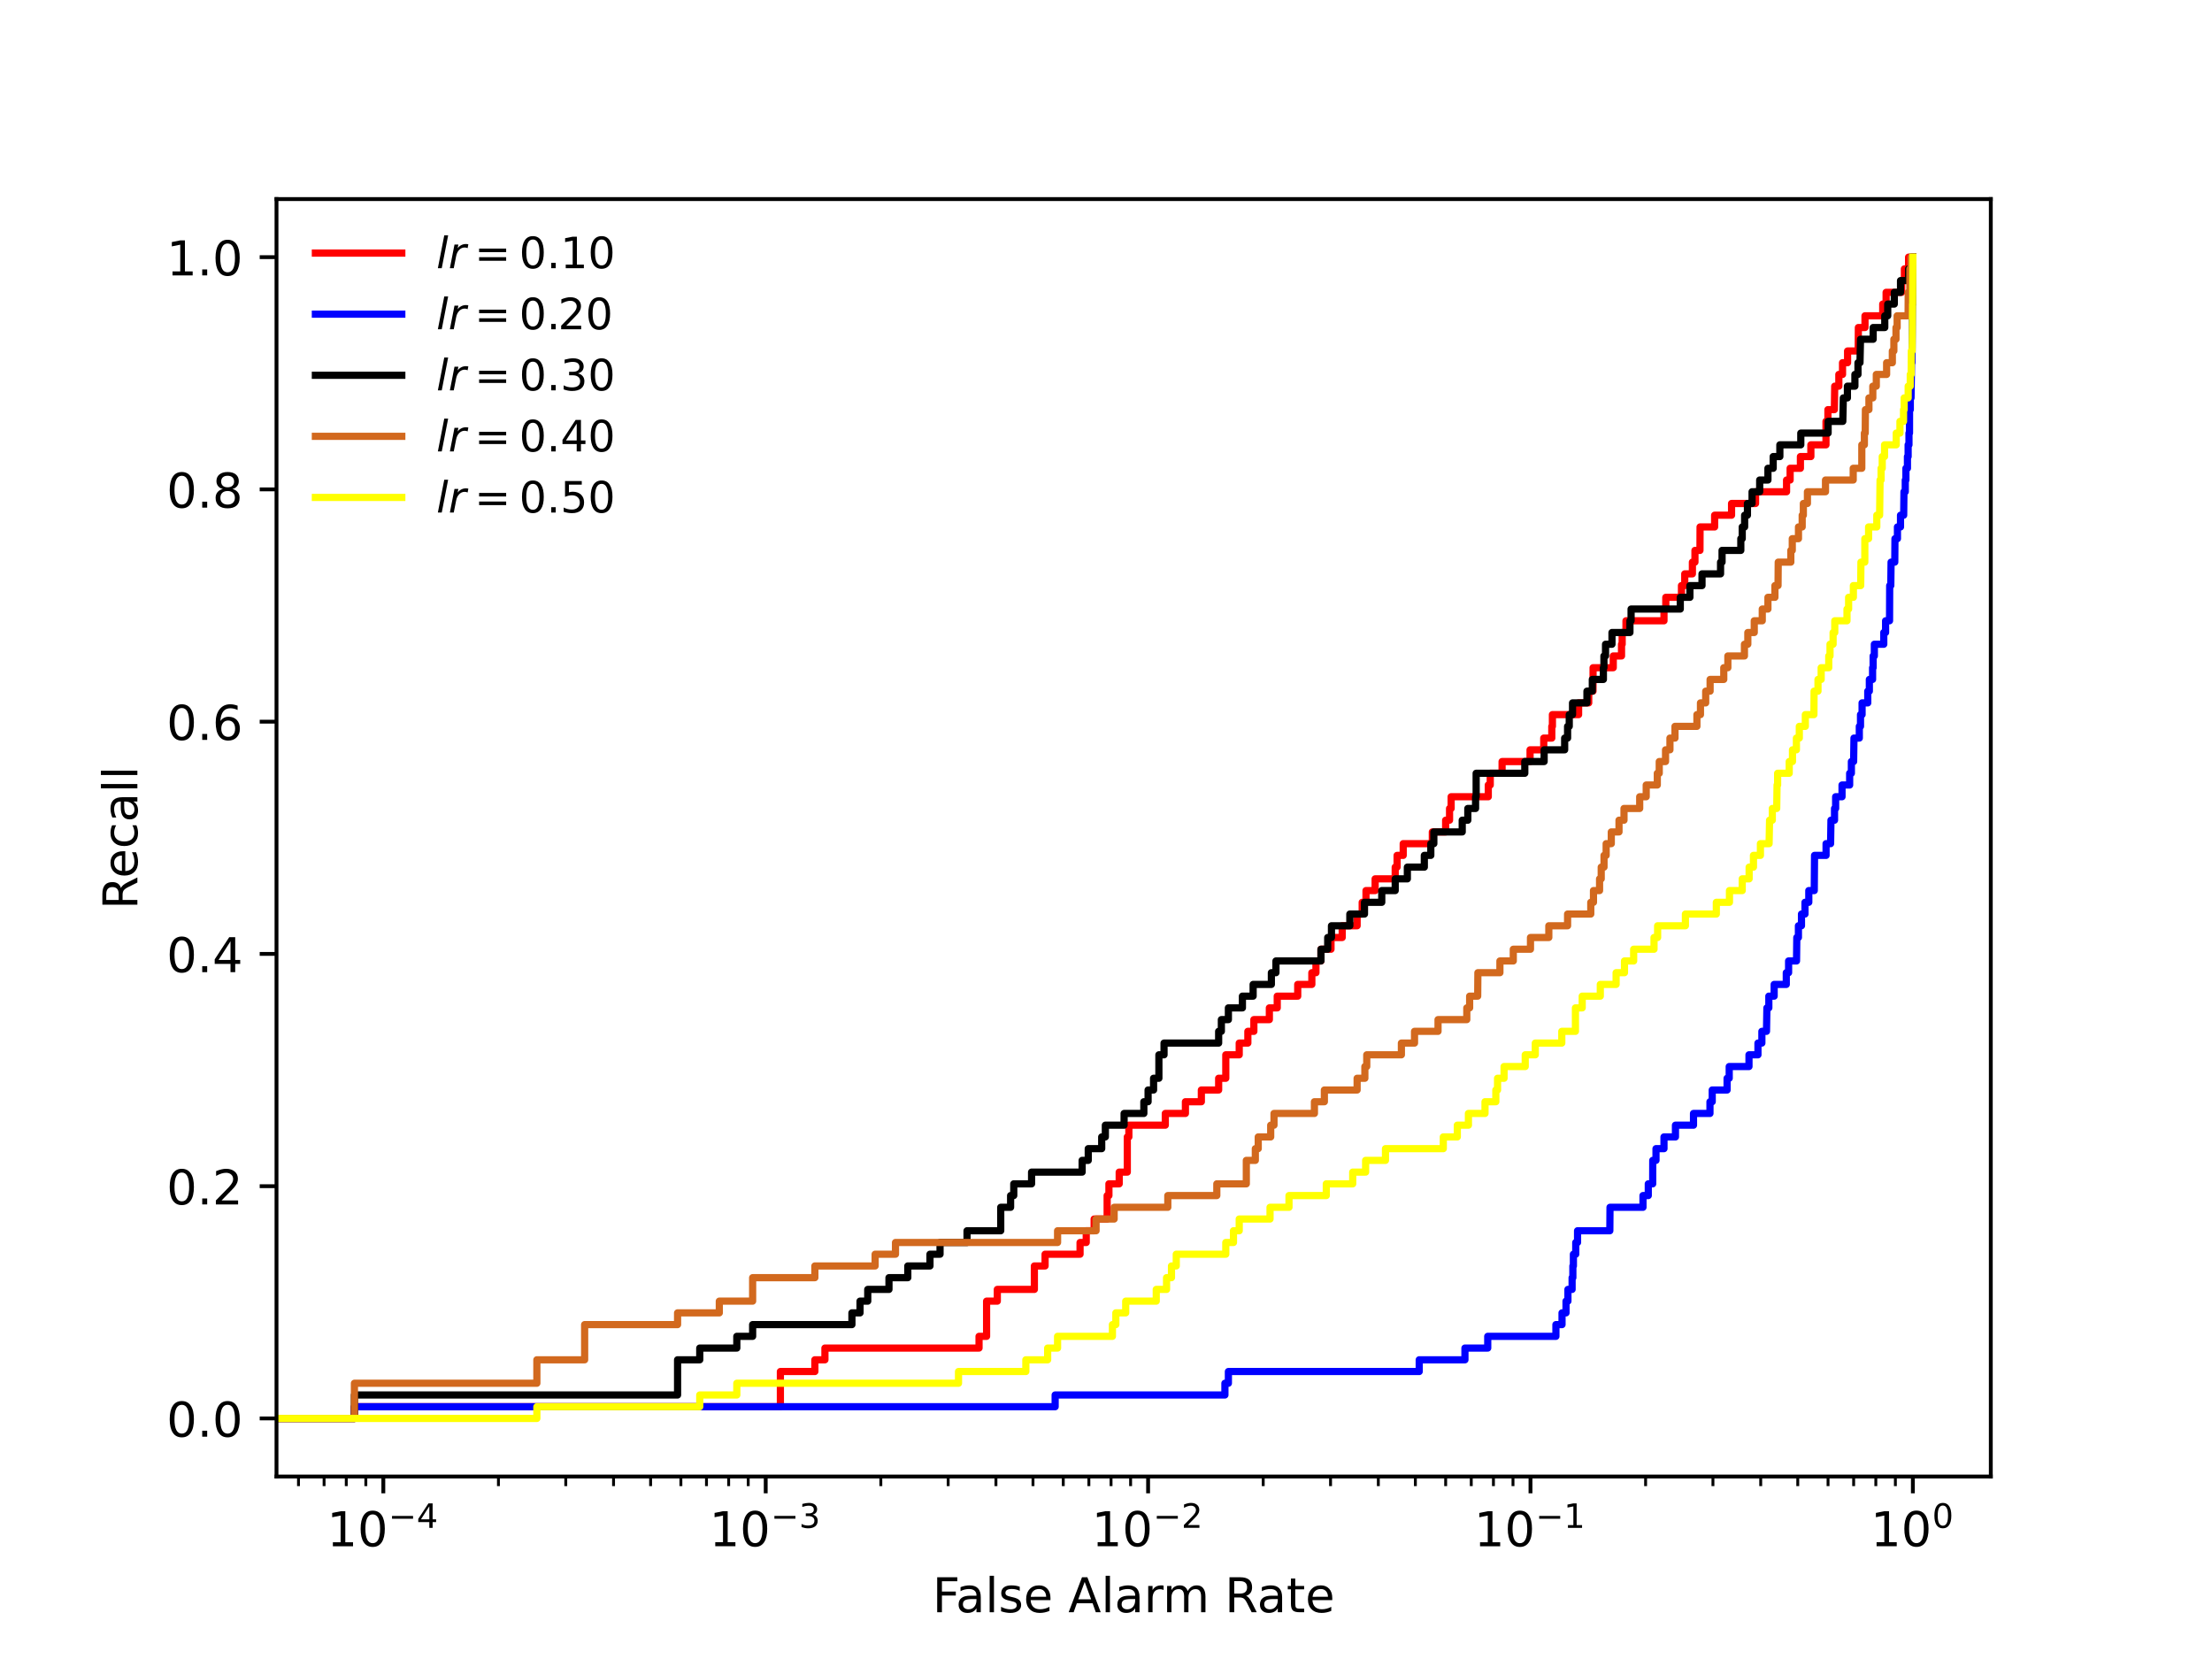 <?xml version="1.0" encoding="utf-8" standalone="no"?>
<!DOCTYPE svg PUBLIC "-//W3C//DTD SVG 1.1//EN"
  "http://www.w3.org/Graphics/SVG/1.1/DTD/svg11.dtd">
<!-- Created with matplotlib (https://matplotlib.org/) -->
<svg height="345.6pt" version="1.1" viewBox="0 0 460.8 345.6" width="460.8pt" xmlns="http://www.w3.org/2000/svg" xmlns:xlink="http://www.w3.org/1999/xlink">
 <defs>
  <style type="text/css">*{stroke-linecap:butt;stroke-linejoin:round;}</style>
 </defs>
 <g id="figure_1">
  <g id="patch_1">
   <path d="M 0 345.6 
L 460.8 345.6 
L 460.8 0 
L 0 0 
z
" style="fill:#ffffff;"/>
  </g>
  <g id="axes_1">
   <g id="patch_2">
    <path d="M 57.6 307.584 
L 414.72 307.584 
L 414.72 41.472 
L 57.6 41.472 
z
" style="fill:#ffffff;"/>
   </g>
   <g id="matplotlib.axis_1">
    <g id="xtick_1">
     <g id="line2d_1">
      <defs>
       <path d="M 0 0 
L 0 3.5 
" id="m7929a413d1" style="stroke:#000000;stroke-width:0.8;"/>
      </defs>
      <g>
       <use style="stroke:#000000;stroke-width:0.8;" x="79.854" xlink:href="#m7929a413d1" y="307.584"/>
      </g>
     </g>
     <g id="text_1">
      <!-- $\mathdefault{10^{-4}}$ -->
      <g transform="translate(68.104 322.182)scale(0.1 -0.1)">
       <defs>
        <path d="M 12.406 8.297 
L 28.516 8.297 
L 28.516 63.922 
L 10.984 60.406 
L 10.984 69.391 
L 28.422 72.906 
L 38.281 72.906 
L 38.281 8.297 
L 54.391 8.297 
L 54.391 0 
L 12.406 0 
z
" id="DejaVuSans-49"/>
        <path d="M 31.781 66.406 
Q 24.172 66.406 20.328 58.906 
Q 16.5 51.422 16.5 36.375 
Q 16.5 21.391 20.328 13.891 
Q 24.172 6.391 31.781 6.391 
Q 39.453 6.391 43.281 13.891 
Q 47.125 21.391 47.125 36.375 
Q 47.125 51.422 43.281 58.906 
Q 39.453 66.406 31.781 66.406 
z
M 31.781 74.219 
Q 44.047 74.219 50.516 64.516 
Q 56.984 54.828 56.984 36.375 
Q 56.984 17.969 50.516 8.266 
Q 44.047 -1.422 31.781 -1.422 
Q 19.531 -1.422 13.062 8.266 
Q 6.594 17.969 6.594 36.375 
Q 6.594 54.828 13.062 64.516 
Q 19.531 74.219 31.781 74.219 
z
" id="DejaVuSans-48"/>
        <path d="M 10.594 35.5 
L 73.188 35.5 
L 73.188 27.203 
L 10.594 27.203 
z
" id="DejaVuSans-8722"/>
        <path d="M 37.797 64.312 
L 12.891 25.391 
L 37.797 25.391 
z
M 35.203 72.906 
L 47.609 72.906 
L 47.609 25.391 
L 58.016 25.391 
L 58.016 17.188 
L 47.609 17.188 
L 47.609 0 
L 37.797 0 
L 37.797 17.188 
L 4.891 17.188 
L 4.891 26.703 
z
" id="DejaVuSans-52"/>
       </defs>
       <use transform="translate(0 0.684)" xlink:href="#DejaVuSans-49"/>
       <use transform="translate(63.623 0.684)" xlink:href="#DejaVuSans-48"/>
       <use transform="translate(128.203 38.966)scale(0.7)" xlink:href="#DejaVuSans-8722"/>
       <use transform="translate(186.855 38.966)scale(0.7)" xlink:href="#DejaVuSans-52"/>
      </g>
     </g>
    </g>
    <g id="xtick_2">
     <g id="line2d_2">
      <g>
       <use style="stroke:#000000;stroke-width:0.8;" x="159.512" xlink:href="#m7929a413d1" y="307.584"/>
      </g>
     </g>
     <g id="text_2">
      <!-- $\mathdefault{10^{-3}}$ -->
      <g transform="translate(147.762 322.182)scale(0.1 -0.1)">
       <defs>
        <path d="M 40.578 39.312 
Q 47.656 37.797 51.625 33 
Q 55.609 28.219 55.609 21.188 
Q 55.609 10.406 48.188 4.484 
Q 40.766 -1.422 27.094 -1.422 
Q 22.516 -1.422 17.656 -0.516 
Q 12.797 0.391 7.625 2.203 
L 7.625 11.719 
Q 11.719 9.328 16.594 8.109 
Q 21.484 6.891 26.812 6.891 
Q 36.078 6.891 40.938 10.547 
Q 45.797 14.203 45.797 21.188 
Q 45.797 27.641 41.281 31.266 
Q 36.766 34.906 28.719 34.906 
L 20.219 34.906 
L 20.219 43.016 
L 29.109 43.016 
Q 36.375 43.016 40.234 45.922 
Q 44.094 48.828 44.094 54.297 
Q 44.094 59.906 40.109 62.906 
Q 36.141 65.922 28.719 65.922 
Q 24.656 65.922 20.016 65.031 
Q 15.375 64.156 9.812 62.312 
L 9.812 71.094 
Q 15.438 72.656 20.344 73.438 
Q 25.25 74.219 29.594 74.219 
Q 40.828 74.219 47.359 69.109 
Q 53.906 64.016 53.906 55.328 
Q 53.906 49.266 50.438 45.094 
Q 46.969 40.922 40.578 39.312 
z
" id="DejaVuSans-51"/>
       </defs>
       <use transform="translate(0 0.766)" xlink:href="#DejaVuSans-49"/>
       <use transform="translate(63.623 0.766)" xlink:href="#DejaVuSans-48"/>
       <use transform="translate(128.203 39.047)scale(0.7)" xlink:href="#DejaVuSans-8722"/>
       <use transform="translate(186.855 39.047)scale(0.7)" xlink:href="#DejaVuSans-51"/>
      </g>
     </g>
    </g>
    <g id="xtick_3">
     <g id="line2d_3">
      <g>
       <use style="stroke:#000000;stroke-width:0.8;" x="239.17" xlink:href="#m7929a413d1" y="307.584"/>
      </g>
     </g>
     <g id="text_3">
      <!-- $\mathdefault{10^{-2}}$ -->
      <g transform="translate(227.42 322.182)scale(0.1 -0.1)">
       <defs>
        <path d="M 19.188 8.297 
L 53.609 8.297 
L 53.609 0 
L 7.328 0 
L 7.328 8.297 
Q 12.938 14.109 22.625 23.891 
Q 32.328 33.688 34.812 36.531 
Q 39.547 41.844 41.422 45.531 
Q 43.312 49.219 43.312 52.781 
Q 43.312 58.594 39.234 62.25 
Q 35.156 65.922 28.609 65.922 
Q 23.969 65.922 18.812 64.312 
Q 13.672 62.703 7.812 59.422 
L 7.812 69.391 
Q 13.766 71.781 18.938 73 
Q 24.125 74.219 28.422 74.219 
Q 39.75 74.219 46.484 68.547 
Q 53.219 62.891 53.219 53.422 
Q 53.219 48.922 51.531 44.891 
Q 49.859 40.875 45.406 35.406 
Q 44.188 33.984 37.641 27.219 
Q 31.109 20.453 19.188 8.297 
z
" id="DejaVuSans-50"/>
       </defs>
       <use transform="translate(0 0.766)" xlink:href="#DejaVuSans-49"/>
       <use transform="translate(63.623 0.766)" xlink:href="#DejaVuSans-48"/>
       <use transform="translate(128.203 39.047)scale(0.7)" xlink:href="#DejaVuSans-8722"/>
       <use transform="translate(186.855 39.047)scale(0.7)" xlink:href="#DejaVuSans-50"/>
      </g>
     </g>
    </g>
    <g id="xtick_4">
     <g id="line2d_4">
      <g>
       <use style="stroke:#000000;stroke-width:0.8;" x="318.829" xlink:href="#m7929a413d1" y="307.584"/>
      </g>
     </g>
     <g id="text_4">
      <!-- $\mathdefault{10^{-1}}$ -->
      <g transform="translate(307.079 322.182)scale(0.1 -0.1)">
       <use transform="translate(0 0.684)" xlink:href="#DejaVuSans-49"/>
       <use transform="translate(63.623 0.684)" xlink:href="#DejaVuSans-48"/>
       <use transform="translate(128.203 38.966)scale(0.7)" xlink:href="#DejaVuSans-8722"/>
       <use transform="translate(186.855 38.966)scale(0.7)" xlink:href="#DejaVuSans-49"/>
      </g>
     </g>
    </g>
    <g id="xtick_5">
     <g id="line2d_5">
      <g>
       <use style="stroke:#000000;stroke-width:0.8;" x="398.487" xlink:href="#m7929a413d1" y="307.584"/>
      </g>
     </g>
     <g id="text_5">
      <!-- $\mathdefault{10^{0}}$ -->
      <g transform="translate(389.687 322.182)scale(0.1 -0.1)">
       <use transform="translate(0 0.766)" xlink:href="#DejaVuSans-49"/>
       <use transform="translate(63.623 0.766)" xlink:href="#DejaVuSans-48"/>
       <use transform="translate(128.203 39.047)scale(0.7)" xlink:href="#DejaVuSans-48"/>
      </g>
     </g>
    </g>
    <g id="xtick_6">
     <g id="line2d_6">
      <defs>
       <path d="M 0 0 
L 0 2 
" id="meecae30364" style="stroke:#000000;stroke-width:0.6;"/>
      </defs>
      <g>
       <use style="stroke:#000000;stroke-width:0.6;" x="62.181" xlink:href="#meecae30364" y="307.584"/>
      </g>
     </g>
    </g>
    <g id="xtick_7">
     <g id="line2d_7">
      <g>
       <use style="stroke:#000000;stroke-width:0.6;" x="67.514" xlink:href="#meecae30364" y="307.584"/>
      </g>
     </g>
    </g>
    <g id="xtick_8">
     <g id="line2d_8">
      <g>
       <use style="stroke:#000000;stroke-width:0.6;" x="72.134" xlink:href="#meecae30364" y="307.584"/>
      </g>
     </g>
    </g>
    <g id="xtick_9">
     <g id="line2d_9">
      <g>
       <use style="stroke:#000000;stroke-width:0.6;" x="76.209" xlink:href="#meecae30364" y="307.584"/>
      </g>
     </g>
    </g>
    <g id="xtick_10">
     <g id="line2d_10">
      <g>
       <use style="stroke:#000000;stroke-width:0.6;" x="103.833" xlink:href="#meecae30364" y="307.584"/>
      </g>
     </g>
    </g>
    <g id="xtick_11">
     <g id="line2d_11">
      <g>
       <use style="stroke:#000000;stroke-width:0.6;" x="117.86" xlink:href="#meecae30364" y="307.584"/>
      </g>
     </g>
    </g>
    <g id="xtick_12">
     <g id="line2d_12">
      <g>
       <use style="stroke:#000000;stroke-width:0.6;" x="127.813" xlink:href="#meecae30364" y="307.584"/>
      </g>
     </g>
    </g>
    <g id="xtick_13">
     <g id="line2d_13">
      <g>
       <use style="stroke:#000000;stroke-width:0.6;" x="135.532" xlink:href="#meecae30364" y="307.584"/>
      </g>
     </g>
    </g>
    <g id="xtick_14">
     <g id="line2d_14">
      <g>
       <use style="stroke:#000000;stroke-width:0.6;" x="141.84" xlink:href="#meecae30364" y="307.584"/>
      </g>
     </g>
    </g>
    <g id="xtick_15">
     <g id="line2d_15">
      <g>
       <use style="stroke:#000000;stroke-width:0.6;" x="147.173" xlink:href="#meecae30364" y="307.584"/>
      </g>
     </g>
    </g>
    <g id="xtick_16">
     <g id="line2d_16">
      <g>
       <use style="stroke:#000000;stroke-width:0.6;" x="151.792" xlink:href="#meecae30364" y="307.584"/>
      </g>
     </g>
    </g>
    <g id="xtick_17">
     <g id="line2d_17">
      <g>
       <use style="stroke:#000000;stroke-width:0.6;" x="155.867" xlink:href="#meecae30364" y="307.584"/>
      </g>
     </g>
    </g>
    <g id="xtick_18">
     <g id="line2d_18">
      <g>
       <use style="stroke:#000000;stroke-width:0.6;" x="183.492" xlink:href="#meecae30364" y="307.584"/>
      </g>
     </g>
    </g>
    <g id="xtick_19">
     <g id="line2d_19">
      <g>
       <use style="stroke:#000000;stroke-width:0.6;" x="197.519" xlink:href="#meecae30364" y="307.584"/>
      </g>
     </g>
    </g>
    <g id="xtick_20">
     <g id="line2d_20">
      <g>
       <use style="stroke:#000000;stroke-width:0.6;" x="207.471" xlink:href="#meecae30364" y="307.584"/>
      </g>
     </g>
    </g>
    <g id="xtick_21">
     <g id="line2d_21">
      <g>
       <use style="stroke:#000000;stroke-width:0.6;" x="215.191" xlink:href="#meecae30364" y="307.584"/>
      </g>
     </g>
    </g>
    <g id="xtick_22">
     <g id="line2d_22">
      <g>
       <use style="stroke:#000000;stroke-width:0.6;" x="221.498" xlink:href="#meecae30364" y="307.584"/>
      </g>
     </g>
    </g>
    <g id="xtick_23">
     <g id="line2d_23">
      <g>
       <use style="stroke:#000000;stroke-width:0.6;" x="226.831" xlink:href="#meecae30364" y="307.584"/>
      </g>
     </g>
    </g>
    <g id="xtick_24">
     <g id="line2d_24">
      <g>
       <use style="stroke:#000000;stroke-width:0.6;" x="231.451" xlink:href="#meecae30364" y="307.584"/>
      </g>
     </g>
    </g>
    <g id="xtick_25">
     <g id="line2d_25">
      <g>
       <use style="stroke:#000000;stroke-width:0.6;" x="235.525" xlink:href="#meecae30364" y="307.584"/>
      </g>
     </g>
    </g>
    <g id="xtick_26">
     <g id="line2d_26">
      <g>
       <use style="stroke:#000000;stroke-width:0.6;" x="263.15" xlink:href="#meecae30364" y="307.584"/>
      </g>
     </g>
    </g>
    <g id="xtick_27">
     <g id="line2d_27">
      <g>
       <use style="stroke:#000000;stroke-width:0.6;" x="277.177" xlink:href="#meecae30364" y="307.584"/>
      </g>
     </g>
    </g>
    <g id="xtick_28">
     <g id="line2d_28">
      <g>
       <use style="stroke:#000000;stroke-width:0.6;" x="287.13" xlink:href="#meecae30364" y="307.584"/>
      </g>
     </g>
    </g>
    <g id="xtick_29">
     <g id="line2d_29">
      <g>
       <use style="stroke:#000000;stroke-width:0.6;" x="294.849" xlink:href="#meecae30364" y="307.584"/>
      </g>
     </g>
    </g>
    <g id="xtick_30">
     <g id="line2d_30">
      <g>
       <use style="stroke:#000000;stroke-width:0.6;" x="301.157" xlink:href="#meecae30364" y="307.584"/>
      </g>
     </g>
    </g>
    <g id="xtick_31">
     <g id="line2d_31">
      <g>
       <use style="stroke:#000000;stroke-width:0.6;" x="306.49" xlink:href="#meecae30364" y="307.584"/>
      </g>
     </g>
    </g>
    <g id="xtick_32">
     <g id="line2d_32">
      <g>
       <use style="stroke:#000000;stroke-width:0.6;" x="311.109" xlink:href="#meecae30364" y="307.584"/>
      </g>
     </g>
    </g>
    <g id="xtick_33">
     <g id="line2d_33">
      <g>
       <use style="stroke:#000000;stroke-width:0.6;" x="315.184" xlink:href="#meecae30364" y="307.584"/>
      </g>
     </g>
    </g>
    <g id="xtick_34">
     <g id="line2d_34">
      <g>
       <use style="stroke:#000000;stroke-width:0.6;" x="342.808" xlink:href="#meecae30364" y="307.584"/>
      </g>
     </g>
    </g>
    <g id="xtick_35">
     <g id="line2d_35">
      <g>
       <use style="stroke:#000000;stroke-width:0.6;" x="356.836" xlink:href="#meecae30364" y="307.584"/>
      </g>
     </g>
    </g>
    <g id="xtick_36">
     <g id="line2d_36">
      <g>
       <use style="stroke:#000000;stroke-width:0.6;" x="366.788" xlink:href="#meecae30364" y="307.584"/>
      </g>
     </g>
    </g>
    <g id="xtick_37">
     <g id="line2d_37">
      <g>
       <use style="stroke:#000000;stroke-width:0.6;" x="374.508" xlink:href="#meecae30364" y="307.584"/>
      </g>
     </g>
    </g>
    <g id="xtick_38">
     <g id="line2d_38">
      <g>
       <use style="stroke:#000000;stroke-width:0.6;" x="380.815" xlink:href="#meecae30364" y="307.584"/>
      </g>
     </g>
    </g>
    <g id="xtick_39">
     <g id="line2d_39">
      <g>
       <use style="stroke:#000000;stroke-width:0.6;" x="386.148" xlink:href="#meecae30364" y="307.584"/>
      </g>
     </g>
    </g>
    <g id="xtick_40">
     <g id="line2d_40">
      <g>
       <use style="stroke:#000000;stroke-width:0.6;" x="390.768" xlink:href="#meecae30364" y="307.584"/>
      </g>
     </g>
    </g>
    <g id="xtick_41">
     <g id="line2d_41">
      <g>
       <use style="stroke:#000000;stroke-width:0.6;" x="394.842" xlink:href="#meecae30364" y="307.584"/>
      </g>
     </g>
    </g>
    <g id="text_6">
     <!-- False Alarm Rate -->
     <g transform="translate(194.254 335.861)scale(0.1 -0.1)">
      <defs>
       <path d="M 9.812 72.906 
L 51.703 72.906 
L 51.703 64.594 
L 19.672 64.594 
L 19.672 43.109 
L 48.578 43.109 
L 48.578 34.812 
L 19.672 34.812 
L 19.672 0 
L 9.812 0 
z
" id="DejaVuSans-70"/>
       <path d="M 34.281 27.484 
Q 23.391 27.484 19.188 25 
Q 14.984 22.516 14.984 16.5 
Q 14.984 11.719 18.141 8.906 
Q 21.297 6.109 26.703 6.109 
Q 34.188 6.109 38.703 11.406 
Q 43.219 16.703 43.219 25.484 
L 43.219 27.484 
z
M 52.203 31.203 
L 52.203 0 
L 43.219 0 
L 43.219 8.297 
Q 40.141 3.328 35.547 0.953 
Q 30.953 -1.422 24.312 -1.422 
Q 15.922 -1.422 10.953 3.297 
Q 6 8.016 6 15.922 
Q 6 25.141 12.172 29.828 
Q 18.359 34.516 30.609 34.516 
L 43.219 34.516 
L 43.219 35.406 
Q 43.219 41.609 39.141 45 
Q 35.062 48.391 27.688 48.391 
Q 23 48.391 18.547 47.266 
Q 14.109 46.141 10.016 43.891 
L 10.016 52.203 
Q 14.938 54.109 19.578 55.047 
Q 24.219 56 28.609 56 
Q 40.484 56 46.344 49.844 
Q 52.203 43.703 52.203 31.203 
z
" id="DejaVuSans-97"/>
       <path d="M 9.422 75.984 
L 18.406 75.984 
L 18.406 0 
L 9.422 0 
z
" id="DejaVuSans-108"/>
       <path d="M 44.281 53.078 
L 44.281 44.578 
Q 40.484 46.531 36.375 47.5 
Q 32.281 48.484 27.875 48.484 
Q 21.188 48.484 17.844 46.438 
Q 14.5 44.391 14.5 40.281 
Q 14.5 37.156 16.891 35.375 
Q 19.281 33.594 26.516 31.984 
L 29.594 31.297 
Q 39.156 29.25 43.188 25.516 
Q 47.219 21.781 47.219 15.094 
Q 47.219 7.469 41.188 3.016 
Q 35.156 -1.422 24.609 -1.422 
Q 20.219 -1.422 15.453 -0.562 
Q 10.688 0.297 5.422 2 
L 5.422 11.281 
Q 10.406 8.688 15.234 7.391 
Q 20.062 6.109 24.812 6.109 
Q 31.156 6.109 34.562 8.281 
Q 37.984 10.453 37.984 14.406 
Q 37.984 18.062 35.516 20.016 
Q 33.062 21.969 24.703 23.781 
L 21.578 24.516 
Q 13.234 26.266 9.516 29.906 
Q 5.812 33.547 5.812 39.891 
Q 5.812 47.609 11.281 51.797 
Q 16.75 56 26.812 56 
Q 31.781 56 36.172 55.266 
Q 40.578 54.547 44.281 53.078 
z
" id="DejaVuSans-115"/>
       <path d="M 56.203 29.594 
L 56.203 25.203 
L 14.891 25.203 
Q 15.484 15.922 20.484 11.062 
Q 25.484 6.203 34.422 6.203 
Q 39.594 6.203 44.453 7.469 
Q 49.312 8.734 54.109 11.281 
L 54.109 2.781 
Q 49.266 0.734 44.188 -0.344 
Q 39.109 -1.422 33.891 -1.422 
Q 20.797 -1.422 13.156 6.188 
Q 5.516 13.812 5.516 26.812 
Q 5.516 40.234 12.766 48.109 
Q 20.016 56 32.328 56 
Q 43.359 56 49.781 48.891 
Q 56.203 41.797 56.203 29.594 
z
M 47.219 32.234 
Q 47.125 39.594 43.094 43.984 
Q 39.062 48.391 32.422 48.391 
Q 24.906 48.391 20.391 44.141 
Q 15.875 39.891 15.188 32.172 
z
" id="DejaVuSans-101"/>
       <path id="DejaVuSans-32"/>
       <path d="M 34.188 63.188 
L 20.797 26.906 
L 47.609 26.906 
z
M 28.609 72.906 
L 39.797 72.906 
L 67.578 0 
L 57.328 0 
L 50.688 18.703 
L 17.828 18.703 
L 11.188 0 
L 0.781 0 
z
" id="DejaVuSans-65"/>
       <path d="M 41.109 46.297 
Q 39.594 47.172 37.812 47.578 
Q 36.031 48 33.891 48 
Q 26.266 48 22.188 43.047 
Q 18.109 38.094 18.109 28.812 
L 18.109 0 
L 9.078 0 
L 9.078 54.688 
L 18.109 54.688 
L 18.109 46.188 
Q 20.953 51.172 25.484 53.578 
Q 30.031 56 36.531 56 
Q 37.453 56 38.578 55.875 
Q 39.703 55.766 41.062 55.516 
z
" id="DejaVuSans-114"/>
       <path d="M 52 44.188 
Q 55.375 50.25 60.062 53.125 
Q 64.75 56 71.094 56 
Q 79.641 56 84.281 50.016 
Q 88.922 44.047 88.922 33.016 
L 88.922 0 
L 79.891 0 
L 79.891 32.719 
Q 79.891 40.578 77.094 44.375 
Q 74.312 48.188 68.609 48.188 
Q 61.625 48.188 57.562 43.547 
Q 53.516 38.922 53.516 30.906 
L 53.516 0 
L 44.484 0 
L 44.484 32.719 
Q 44.484 40.625 41.703 44.406 
Q 38.922 48.188 33.109 48.188 
Q 26.219 48.188 22.156 43.531 
Q 18.109 38.875 18.109 30.906 
L 18.109 0 
L 9.078 0 
L 9.078 54.688 
L 18.109 54.688 
L 18.109 46.188 
Q 21.188 51.219 25.484 53.609 
Q 29.781 56 35.688 56 
Q 41.656 56 45.828 52.969 
Q 50 49.953 52 44.188 
z
" id="DejaVuSans-109"/>
       <path d="M 44.391 34.188 
Q 47.562 33.109 50.562 29.594 
Q 53.562 26.078 56.594 19.922 
L 66.609 0 
L 56 0 
L 46.688 18.703 
Q 43.062 26.031 39.672 28.422 
Q 36.281 30.812 30.422 30.812 
L 19.672 30.812 
L 19.672 0 
L 9.812 0 
L 9.812 72.906 
L 32.078 72.906 
Q 44.578 72.906 50.734 67.672 
Q 56.891 62.453 56.891 51.906 
Q 56.891 45.016 53.688 40.469 
Q 50.484 35.938 44.391 34.188 
z
M 19.672 64.797 
L 19.672 38.922 
L 32.078 38.922 
Q 39.203 38.922 42.844 42.219 
Q 46.484 45.516 46.484 51.906 
Q 46.484 58.297 42.844 61.547 
Q 39.203 64.797 32.078 64.797 
z
" id="DejaVuSans-82"/>
       <path d="M 18.312 70.219 
L 18.312 54.688 
L 36.812 54.688 
L 36.812 47.703 
L 18.312 47.703 
L 18.312 18.016 
Q 18.312 11.328 20.141 9.422 
Q 21.969 7.516 27.594 7.516 
L 36.812 7.516 
L 36.812 0 
L 27.594 0 
Q 17.188 0 13.234 3.875 
Q 9.281 7.766 9.281 18.016 
L 9.281 47.703 
L 2.688 47.703 
L 2.688 54.688 
L 9.281 54.688 
L 9.281 70.219 
z
" id="DejaVuSans-116"/>
      </defs>
      <use xlink:href="#DejaVuSans-70"/>
      <use x="48.395" xlink:href="#DejaVuSans-97"/>
      <use x="109.674" xlink:href="#DejaVuSans-108"/>
      <use x="137.457" xlink:href="#DejaVuSans-115"/>
      <use x="189.557" xlink:href="#DejaVuSans-101"/>
      <use x="251.08" xlink:href="#DejaVuSans-32"/>
      <use x="282.867" xlink:href="#DejaVuSans-65"/>
      <use x="351.275" xlink:href="#DejaVuSans-108"/>
      <use x="379.059" xlink:href="#DejaVuSans-97"/>
      <use x="440.338" xlink:href="#DejaVuSans-114"/>
      <use x="479.701" xlink:href="#DejaVuSans-109"/>
      <use x="577.113" xlink:href="#DejaVuSans-32"/>
      <use x="608.9" xlink:href="#DejaVuSans-82"/>
      <use x="676.133" xlink:href="#DejaVuSans-97"/>
      <use x="737.412" xlink:href="#DejaVuSans-116"/>
      <use x="776.621" xlink:href="#DejaVuSans-101"/>
     </g>
    </g>
   </g>
   <g id="matplotlib.axis_2">
    <g id="ytick_1">
     <g id="line2d_42">
      <defs>
       <path d="M 0 0 
L -3.5 0 
" id="m751facf502" style="stroke:#000000;stroke-width:0.8;"/>
      </defs>
      <g>
       <use style="stroke:#000000;stroke-width:0.8;" x="57.6" xlink:href="#m751facf502" y="295.488"/>
      </g>
     </g>
     <g id="text_7">
      <!-- 0.0 -->
      <g transform="translate(34.697 299.287)scale(0.1 -0.1)">
       <defs>
        <path d="M 10.688 12.406 
L 21 12.406 
L 21 0 
L 10.688 0 
z
" id="DejaVuSans-46"/>
       </defs>
       <use xlink:href="#DejaVuSans-48"/>
       <use x="63.623" xlink:href="#DejaVuSans-46"/>
       <use x="95.41" xlink:href="#DejaVuSans-48"/>
      </g>
     </g>
    </g>
    <g id="ytick_2">
     <g id="line2d_43">
      <g>
       <use style="stroke:#000000;stroke-width:0.8;" x="57.6" xlink:href="#m751facf502" y="247.104"/>
      </g>
     </g>
     <g id="text_8">
      <!-- 0.2 -->
      <g transform="translate(34.697 250.903)scale(0.1 -0.1)">
       <use xlink:href="#DejaVuSans-48"/>
       <use x="63.623" xlink:href="#DejaVuSans-46"/>
       <use x="95.41" xlink:href="#DejaVuSans-50"/>
      </g>
     </g>
    </g>
    <g id="ytick_3">
     <g id="line2d_44">
      <g>
       <use style="stroke:#000000;stroke-width:0.8;" x="57.6" xlink:href="#m751facf502" y="198.72"/>
      </g>
     </g>
     <g id="text_9">
      <!-- 0.4 -->
      <g transform="translate(34.697 202.519)scale(0.1 -0.1)">
       <use xlink:href="#DejaVuSans-48"/>
       <use x="63.623" xlink:href="#DejaVuSans-46"/>
       <use x="95.41" xlink:href="#DejaVuSans-52"/>
      </g>
     </g>
    </g>
    <g id="ytick_4">
     <g id="line2d_45">
      <g>
       <use style="stroke:#000000;stroke-width:0.8;" x="57.6" xlink:href="#m751facf502" y="150.336"/>
      </g>
     </g>
     <g id="text_10">
      <!-- 0.6 -->
      <g transform="translate(34.697 154.135)scale(0.1 -0.1)">
       <defs>
        <path d="M 33.016 40.375 
Q 26.375 40.375 22.484 35.828 
Q 18.609 31.297 18.609 23.391 
Q 18.609 15.531 22.484 10.953 
Q 26.375 6.391 33.016 6.391 
Q 39.656 6.391 43.531 10.953 
Q 47.406 15.531 47.406 23.391 
Q 47.406 31.297 43.531 35.828 
Q 39.656 40.375 33.016 40.375 
z
M 52.594 71.297 
L 52.594 62.312 
Q 48.875 64.062 45.094 64.984 
Q 41.312 65.922 37.594 65.922 
Q 27.828 65.922 22.672 59.328 
Q 17.531 52.734 16.797 39.406 
Q 19.672 43.656 24.016 45.922 
Q 28.375 48.188 33.594 48.188 
Q 44.578 48.188 50.953 41.516 
Q 57.328 34.859 57.328 23.391 
Q 57.328 12.156 50.688 5.359 
Q 44.047 -1.422 33.016 -1.422 
Q 20.359 -1.422 13.672 8.266 
Q 6.984 17.969 6.984 36.375 
Q 6.984 53.656 15.188 63.938 
Q 23.391 74.219 37.203 74.219 
Q 40.922 74.219 44.703 73.484 
Q 48.484 72.75 52.594 71.297 
z
" id="DejaVuSans-54"/>
       </defs>
       <use xlink:href="#DejaVuSans-48"/>
       <use x="63.623" xlink:href="#DejaVuSans-46"/>
       <use x="95.41" xlink:href="#DejaVuSans-54"/>
      </g>
     </g>
    </g>
    <g id="ytick_5">
     <g id="line2d_46">
      <g>
       <use style="stroke:#000000;stroke-width:0.8;" x="57.6" xlink:href="#m751facf502" y="101.952"/>
      </g>
     </g>
     <g id="text_11">
      <!-- 0.8 -->
      <g transform="translate(34.697 105.751)scale(0.1 -0.1)">
       <defs>
        <path d="M 31.781 34.625 
Q 24.75 34.625 20.719 30.859 
Q 16.703 27.094 16.703 20.516 
Q 16.703 13.922 20.719 10.156 
Q 24.75 6.391 31.781 6.391 
Q 38.812 6.391 42.859 10.172 
Q 46.922 13.969 46.922 20.516 
Q 46.922 27.094 42.891 30.859 
Q 38.875 34.625 31.781 34.625 
z
M 21.922 38.812 
Q 15.578 40.375 12.031 44.719 
Q 8.5 49.078 8.5 55.328 
Q 8.5 64.062 14.719 69.141 
Q 20.953 74.219 31.781 74.219 
Q 42.672 74.219 48.875 69.141 
Q 55.078 64.062 55.078 55.328 
Q 55.078 49.078 51.531 44.719 
Q 48 40.375 41.703 38.812 
Q 48.828 37.156 52.797 32.312 
Q 56.781 27.484 56.781 20.516 
Q 56.781 9.906 50.312 4.234 
Q 43.844 -1.422 31.781 -1.422 
Q 19.734 -1.422 13.25 4.234 
Q 6.781 9.906 6.781 20.516 
Q 6.781 27.484 10.781 32.312 
Q 14.797 37.156 21.922 38.812 
z
M 18.312 54.391 
Q 18.312 48.734 21.844 45.562 
Q 25.391 42.391 31.781 42.391 
Q 38.141 42.391 41.719 45.562 
Q 45.312 48.734 45.312 54.391 
Q 45.312 60.062 41.719 63.234 
Q 38.141 66.406 31.781 66.406 
Q 25.391 66.406 21.844 63.234 
Q 18.312 60.062 18.312 54.391 
z
" id="DejaVuSans-56"/>
       </defs>
       <use xlink:href="#DejaVuSans-48"/>
       <use x="63.623" xlink:href="#DejaVuSans-46"/>
       <use x="95.41" xlink:href="#DejaVuSans-56"/>
      </g>
     </g>
    </g>
    <g id="ytick_6">
     <g id="line2d_47">
      <g>
       <use style="stroke:#000000;stroke-width:0.8;" x="57.6" xlink:href="#m751facf502" y="53.568"/>
      </g>
     </g>
     <g id="text_12">
      <!-- 1.0 -->
      <g transform="translate(34.697 57.367)scale(0.1 -0.1)">
       <use xlink:href="#DejaVuSans-49"/>
       <use x="63.623" xlink:href="#DejaVuSans-46"/>
       <use x="95.41" xlink:href="#DejaVuSans-48"/>
      </g>
     </g>
    </g>
    <g id="text_13">
     <!-- Recall -->
     <g transform="translate(28.617 189.445)rotate(-90)scale(0.1 -0.1)">
      <defs>
       <path d="M 48.781 52.594 
L 48.781 44.188 
Q 44.969 46.297 41.141 47.344 
Q 37.312 48.391 33.406 48.391 
Q 24.656 48.391 19.812 42.844 
Q 14.984 37.312 14.984 27.297 
Q 14.984 17.281 19.812 11.734 
Q 24.656 6.203 33.406 6.203 
Q 37.312 6.203 41.141 7.25 
Q 44.969 8.297 48.781 10.406 
L 48.781 2.094 
Q 45.016 0.344 40.984 -0.531 
Q 36.969 -1.422 32.422 -1.422 
Q 20.062 -1.422 12.781 6.344 
Q 5.516 14.109 5.516 27.297 
Q 5.516 40.672 12.859 48.328 
Q 20.219 56 33.016 56 
Q 37.156 56 41.109 55.141 
Q 45.062 54.297 48.781 52.594 
z
" id="DejaVuSans-99"/>
      </defs>
      <use xlink:href="#DejaVuSans-82"/>
      <use x="64.982" xlink:href="#DejaVuSans-101"/>
      <use x="126.506" xlink:href="#DejaVuSans-99"/>
      <use x="181.486" xlink:href="#DejaVuSans-97"/>
      <use x="242.766" xlink:href="#DejaVuSans-108"/>
      <use x="270.549" xlink:href="#DejaVuSans-108"/>
     </g>
    </g>
   </g>
   <g id="line2d_48">
    <path clip-path="url(#p99f952bbcf)" d="M -1 295.488 
L 73.833 295.488 
L 73.833 293.044 
L 162.568 293.044 
L 162.568 285.713 
L 169.751 285.713 
L 169.751 283.27 
L 171.848 283.27 
L 171.848 280.826 
L 203.952 280.826 
L 203.952 278.383 
L 205.525 278.383 
L 205.525 271.052 
L 207.758 271.052 
L 207.758 268.608 
L 215.477 268.608 
L 215.477 263.721 
L 217.71 263.721 
L 217.71 261.277 
L 224.995 261.277 
L 224.995 258.833 
L 226.284 258.833 
L 226.284 256.39 
L 227.932 256.39 
L 227.932 253.946 
L 230.639 253.946 
L 230.639 249.059 
L 231.009 249.059 
L 231.009 246.615 
L 233.15 246.615 
L 233.15 244.172 
L 234.837 244.172 
L 234.837 236.841 
L 235.165 236.841 
L 235.165 234.397 
L 242.754 234.397 
L 242.754 231.953 
L 246.945 231.953 
L 246.945 229.51 
L 250.264 229.51 
L 250.264 227.066 
L 253.866 227.066 
L 253.866 224.623 
L 255.355 224.623 
L 255.355 219.735 
L 258.152 219.735 
L 258.152 217.292 
L 259.951 217.292 
L 259.951 214.848 
L 261.204 214.848 
L 261.204 212.404 
L 264.431 212.404 
L 264.431 209.961 
L 266.072 209.961 
L 266.072 207.517 
L 270.34 207.517 
L 270.34 205.073 
L 273.281 205.073 
L 273.281 202.63 
L 274.138 202.63 
L 274.138 200.186 
L 275.18 200.186 
L 275.18 197.743 
L 277.271 197.743 
L 277.271 195.299 
L 279.606 195.299 
L 279.606 192.855 
L 282.714 192.855 
L 282.714 190.412 
L 283.771 190.412 
L 283.771 187.968 
L 284.563 187.968 
L 284.563 185.524 
L 286.466 185.524 
L 286.466 183.081 
L 290.648 183.081 
L 290.648 180.637 
L 291.04 180.637 
L 291.04 178.193 
L 292.314 178.193 
L 292.314 175.75 
L 298.381 175.75 
L 298.381 173.306 
L 301.154 173.306 
L 301.154 170.863 
L 301.968 170.863 
L 301.968 168.419 
L 302.298 168.419 
L 302.298 165.975 
L 310.036 165.975 
L 310.036 163.532 
L 310.446 163.532 
L 310.446 161.088 
L 312.912 161.088 
L 312.912 158.644 
L 318.739 158.644 
L 318.739 156.201 
L 321.591 156.201 
L 321.591 153.757 
L 323.267 153.757 
L 323.267 151.313 
L 323.395 151.313 
L 323.395 148.87 
L 328.851 148.87 
L 328.851 146.426 
L 330.961 146.426 
L 330.961 143.983 
L 331.85 143.983 
L 331.87 139.095 
L 336.071 139.095 
L 336.071 136.652 
L 337.793 136.652 
L 337.793 134.208 
L 337.928 134.208 
L 337.928 131.764 
L 338.722 131.764 
L 338.722 129.321 
L 346.64 129.321 
L 346.64 126.877 
L 347.016 126.877 
L 347.016 124.433 
L 350.28 124.433 
L 350.28 121.99 
L 350.964 121.99 
L 350.964 119.546 
L 352.557 119.546 
L 352.557 117.103 
L 353.091 117.103 
L 353.091 114.659 
L 354.133 114.659 
L 354.154 109.772 
L 357.189 109.772 
L 357.189 107.328 
L 360.715 107.328 
L 360.715 104.884 
L 365.715 104.884 
L 365.715 102.441 
L 372.172 102.441 
L 372.172 99.997 
L 372.916 99.997 
L 372.916 97.553 
L 375.059 97.553 
L 375.059 95.11 
L 377.237 95.11 
L 377.237 92.666 
L 380.383 92.666 
L 380.388 87.779 
L 380.788 87.779 
L 380.788 85.335 
L 382.134 85.335 
L 382.204 80.448 
L 383.063 80.448 
L 383.063 78.004 
L 383.831 78.004 
L 383.831 75.561 
L 384.885 75.561 
L 384.885 73.117 
L 387.095 73.117 
L 387.132 68.23 
L 388.513 68.23 
L 388.513 65.786 
L 392.206 65.786 
L 392.206 63.343 
L 392.913 63.343 
L 392.913 60.899 
L 396.151 60.899 
L 396.151 58.455 
L 396.722 58.455 
L 396.722 56.012 
L 397.592 56.012 
L 397.592 53.568 
L 398.487 53.568 
L 398.487 53.568 
" style="fill:none;stroke:#ff0000;stroke-linecap:square;stroke-width:1.5;"/>
   </g>
   <g id="line2d_49">
    <path clip-path="url(#p99f952bbcf)" d="M -1 295.488 
L 73.833 295.488 
L 73.833 293.044 
L 219.807 293.044 
L 219.807 290.601 
L 255.172 290.601 
L 255.172 288.157 
L 255.897 288.157 
L 255.897 285.713 
L 295.651 285.713 
L 295.651 283.27 
L 305.175 283.27 
L 305.175 280.826 
L 309.923 280.826 
L 309.923 278.383 
L 324.126 278.383 
L 324.126 275.939 
L 325.399 275.939 
L 325.399 273.495 
L 326.23 273.495 
L 326.23 271.052 
L 326.627 271.052 
L 326.627 268.608 
L 327.498 268.608 
L 327.498 266.164 
L 327.656 266.164 
L 327.656 263.721 
L 327.768 263.721 
L 327.768 261.277 
L 328.258 261.277 
L 328.258 258.833 
L 328.633 258.833 
L 328.633 256.39 
L 335.357 256.39 
L 335.393 251.503 
L 342.263 251.503 
L 342.263 249.059 
L 343.368 249.059 
L 343.368 246.615 
L 344.285 246.615 
L 344.299 241.728 
L 344.975 241.728 
L 344.975 239.284 
L 346.64 239.284 
L 346.64 236.841 
L 349.028 236.841 
L 349.028 234.397 
L 352.787 234.397 
L 352.787 231.953 
L 356.217 231.953 
L 356.217 229.51 
L 356.687 229.51 
L 356.687 227.066 
L 359.785 227.066 
L 359.785 224.623 
L 360.227 224.623 
L 360.227 222.179 
L 364.346 222.179 
L 364.346 219.735 
L 366.214 219.735 
L 366.214 217.292 
L 367.031 217.292 
L 367.031 214.848 
L 367.992 214.848 
L 368.076 209.961 
L 368.48 209.961 
L 368.48 207.517 
L 369.59 207.517 
L 369.59 205.073 
L 372.116 205.073 
L 372.116 202.63 
L 372.598 202.63 
L 372.598 200.186 
L 374.248 200.186 
L 374.307 195.299 
L 374.644 195.299 
L 374.644 192.855 
L 375.281 192.855 
L 375.281 190.412 
L 376.012 190.412 
L 376.012 187.968 
L 376.805 187.968 
L 376.805 185.524 
L 377.944 185.524 
L 378.002 178.193 
L 380.403 178.193 
L 380.403 175.75 
L 381.346 175.75 
L 381.422 170.863 
L 382.166 170.863 
L 382.166 168.419 
L 382.398 168.419 
L 382.398 165.975 
L 383.729 165.975 
L 383.729 163.532 
L 385.317 163.532 
L 385.317 161.088 
L 385.677 161.088 
L 385.677 158.644 
L 386.145 158.644 
L 386.216 153.757 
L 387.329 153.757 
L 387.329 151.313 
L 387.577 151.313 
L 387.577 148.87 
L 387.906 148.87 
L 387.906 146.426 
L 387.993 146.426 
L 389.089 146.426 
L 389.089 143.983 
L 389.42 143.983 
L 389.42 141.539 
L 390.093 141.539 
L 390.093 139.095 
L 390.208 139.095 
L 390.208 136.652 
L 390.462 136.652 
L 390.462 134.208 
L 392.425 134.208 
L 392.425 131.764 
L 392.804 131.764 
L 392.804 129.321 
L 393.626 129.321 
L 393.657 121.99 
L 393.886 121.99 
L 393.946 117.103 
L 394.716 117.103 
L 394.755 112.215 
L 395.273 112.215 
L 395.273 109.772 
L 395.911 109.772 
L 395.911 107.328 
L 396.572 107.328 
L 396.63 102.441 
L 396.902 102.441 
L 396.902 99.997 
L 397.039 99.997 
L 397.039 97.553 
L 397.356 97.553 
L 397.356 95.11 
L 397.499 95.11 
L 397.499 92.666 
L 397.673 92.666 
L 397.673 90.223 
L 397.785 90.223 
L 397.794 85.335 
L 397.951 85.335 
L 397.951 82.892 
L 398.104 82.892 
L 398.207 75.561 
L 398.301 75.561 
L 398.403 63.343 
L 398.476 63.343 
L 398.487 53.568 
L 398.487 53.568 
" style="fill:none;stroke:#0000ff;stroke-linecap:square;stroke-width:1.5;"/>
   </g>
   <g id="line2d_50">
    <path clip-path="url(#p99f952bbcf)" d="M -1 295.488 
L 73.833 295.488 
L 73.833 290.601 
L 141.152 290.601 
L 141.152 283.27 
L 145.771 283.27 
L 145.771 280.826 
L 153.491 280.826 
L 153.491 278.383 
L 156.788 278.383 
L 156.788 275.939 
L 177.471 275.939 
L 177.471 273.495 
L 179.159 273.495 
L 179.159 271.052 
L 180.768 271.052 
L 180.768 268.608 
L 185.19 268.608 
L 185.19 266.164 
L 189.111 266.164 
L 189.111 263.721 
L 193.731 263.721 
L 193.731 261.277 
L 195.828 261.277 
L 195.828 258.833 
L 201.45 258.833 
L 201.45 256.39 
L 208.471 256.39 
L 208.471 251.503 
L 210.527 251.503 
L 210.527 249.059 
L 211.186 249.059 
L 211.186 246.615 
L 214.896 246.615 
L 214.896 244.172 
L 225.43 244.172 
L 225.43 241.728 
L 226.703 241.728 
L 226.703 239.284 
L 229.505 239.284 
L 229.505 236.841 
L 230.265 236.841 
L 230.265 234.397 
L 234.172 234.397 
L 234.172 231.953 
L 238.284 231.953 
L 238.284 229.51 
L 239.168 229.51 
L 239.168 227.066 
L 240.311 227.066 
L 240.311 224.623 
L 241.418 224.623 
L 241.418 219.735 
L 242.491 219.735 
L 242.491 217.292 
L 253.866 217.292 
L 253.866 214.848 
L 254.432 214.848 
L 254.432 212.404 
L 255.897 212.404 
L 255.897 209.961 
L 258.817 209.961 
L 258.817 207.517 
L 261.05 207.517 
L 261.05 205.073 
L 264.849 205.073 
L 264.849 202.63 
L 265.804 202.63 
L 265.804 200.186 
L 275.18 200.186 
L 275.18 197.743 
L 276.588 197.743 
L 276.588 195.299 
L 277.368 195.299 
L 277.368 192.855 
L 281.195 192.855 
L 281.195 190.412 
L 284.248 190.412 
L 284.248 187.968 
L 287.846 187.968 
L 287.846 185.524 
L 290.648 185.524 
L 290.648 183.081 
L 293.179 183.081 
L 293.179 180.637 
L 296.714 180.637 
L 296.714 178.193 
L 298.064 178.193 
L 298.064 175.75 
L 298.694 175.75 
L 298.694 173.306 
L 304.609 173.306 
L 304.609 170.863 
L 305.773 170.863 
L 305.773 168.419 
L 307.389 168.419 
L 307.389 165.975 
L 307.51 165.975 
L 307.51 161.088 
L 317.643 161.088 
L 317.643 158.644 
L 321.671 158.644 
L 321.671 156.201 
L 325.947 156.201 
L 325.947 153.757 
L 326.557 153.757 
L 326.557 151.313 
L 326.904 151.313 
L 326.904 148.87 
L 327.588 148.87 
L 327.588 146.426 
L 330.591 146.426 
L 330.591 143.983 
L 331.71 143.983 
L 331.71 141.539 
L 334.016 141.539 
L 334.016 139.095 
L 334.128 139.095 
L 334.128 136.652 
L 334.462 136.652 
L 334.462 134.208 
L 335.805 134.208 
L 335.805 131.764 
L 339.546 131.764 
L 339.546 129.321 
L 339.785 129.321 
L 339.785 126.877 
L 350.033 126.877 
L 350.033 124.433 
L 352.038 124.433 
L 352.038 121.99 
L 354.56 121.99 
L 354.56 119.546 
L 358.424 119.546 
L 358.424 117.103 
L 358.737 117.103 
L 358.737 114.659 
L 362.644 114.659 
L 362.644 112.215 
L 362.938 112.215 
L 362.938 109.772 
L 363.438 109.772 
L 363.438 107.328 
L 363.454 107.328 
L 364.025 107.328 
L 364.025 104.884 
L 364.988 104.884 
L 364.988 102.441 
L 366.574 102.441 
L 366.574 99.997 
L 368.293 99.997 
L 368.293 97.553 
L 369.388 97.553 
L 369.388 95.11 
L 370.776 95.11 
L 370.776 92.666 
L 375.139 92.666 
L 375.139 90.223 
L 380.832 90.223 
L 380.832 87.779 
L 383.889 87.779 
L 383.999 82.892 
L 384.85 82.892 
L 384.85 80.448 
L 386.41 80.448 
L 386.41 78.004 
L 387.051 78.004 
L 387.051 75.561 
L 387.469 75.561 
L 387.577 70.673 
L 390.215 70.673 
L 390.215 68.23 
L 392.632 68.23 
L 392.632 65.786 
L 393.246 65.786 
L 393.246 63.343 
L 394.616 63.343 
L 394.616 60.899 
L 395.914 60.899 
L 395.914 58.455 
L 397.598 58.455 
L 397.598 56.012 
L 398.309 56.012 
L 398.309 53.568 
L 398.487 53.568 
L 398.487 53.568 
" style="fill:none;stroke:#000000;stroke-linecap:square;stroke-width:1.5;"/>
   </g>
   <g id="line2d_51">
    <path clip-path="url(#p99f952bbcf)" d="M -1 295.488 
L 73.833 295.488 
L 73.833 288.157 
L 111.839 288.157 
L 111.839 283.27 
L 121.792 283.27 
L 121.792 275.939 
L 141.152 275.939 
L 141.152 273.495 
L 149.846 273.495 
L 149.846 271.052 
L 156.788 271.052 
L 156.788 266.164 
L 169.751 266.164 
L 169.751 263.721 
L 182.306 263.721 
L 182.306 261.277 
L 186.547 261.277 
L 186.547 258.833 
L 220.313 258.833 
L 220.313 256.39 
L 228.332 256.39 
L 228.332 253.946 
L 232.096 253.946 
L 232.096 251.503 
L 243.275 251.503 
L 243.275 249.059 
L 253.484 249.059 
L 253.484 246.615 
L 259.631 246.615 
L 259.631 241.728 
L 261.51 241.728 
L 261.51 239.284 
L 262.114 239.284 
L 262.114 236.841 
L 264.71 236.841 
L 264.71 234.397 
L 265.398 234.397 
L 265.398 231.953 
L 273.819 231.953 
L 273.819 229.51 
L 275.891 229.51 
L 275.891 227.066 
L 282.714 227.066 
L 282.714 224.623 
L 284.327 224.623 
L 284.327 222.179 
L 284.719 222.179 
L 284.719 219.735 
L 291.936 219.735 
L 291.936 217.292 
L 294.671 217.292 
L 294.671 214.848 
L 299.568 214.848 
L 299.568 212.404 
L 305.561 212.404 
L 305.561 209.961 
L 306.153 209.961 
L 306.153 207.517 
L 307.831 207.517 
L 307.871 202.63 
L 312.46 202.63 
L 312.46 200.186 
L 315.246 200.186 
L 315.246 197.743 
L 318.826 197.743 
L 318.826 195.299 
L 322.648 195.299 
L 322.648 192.855 
L 326.557 192.855 
L 326.557 190.412 
L 331.388 190.412 
L 331.388 187.968 
L 331.95 187.968 
L 331.95 185.524 
L 333.219 185.524 
L 333.219 183.081 
L 333.563 183.081 
L 333.563 180.637 
L 334.147 180.637 
L 334.147 178.193 
L 334.592 178.193 
L 334.592 175.75 
L 335.662 175.75 
L 335.662 173.306 
L 337.269 173.306 
L 337.269 170.863 
L 337.371 170.863 
L 338.31 170.863 
L 338.31 168.419 
L 341.578 168.419 
L 341.578 165.975 
L 342.936 165.975 
L 342.936 163.532 
L 345.247 163.532 
L 345.247 161.088 
L 345.651 161.088 
L 345.651 158.644 
L 346.964 158.644 
L 346.964 156.201 
L 347.88 156.201 
L 347.88 153.757 
L 347.955 153.757 
L 348.931 153.757 
L 348.931 151.313 
L 348.979 151.313 
L 353.499 151.313 
L 353.499 148.87 
L 354.238 148.87 
L 354.238 146.426 
L 355.327 146.426 
L 355.327 143.983 
L 356.246 143.983 
L 356.246 141.539 
L 359.093 141.539 
L 359.093 139.095 
L 359.201 139.095 
L 359.944 139.095 
L 359.944 136.652 
L 363.398 136.652 
L 363.398 134.208 
L 364.104 134.208 
L 364.104 131.764 
L 365.444 131.764 
L 365.444 129.321 
L 367.111 129.321 
L 367.111 126.877 
L 368.293 126.877 
L 368.293 124.433 
L 369.75 124.433 
L 369.75 121.99 
L 370.398 121.99 
L 370.437 117.103 
L 373.062 117.103 
L 373.062 114.659 
L 373.364 114.659 
L 373.364 112.215 
L 374.656 112.215 
L 374.656 109.772 
L 375.428 109.772 
L 375.428 107.328 
L 375.671 107.328 
L 375.671 104.884 
L 376.521 104.884 
L 376.521 102.441 
L 380.285 102.441 
L 380.285 99.997 
L 386.058 99.997 
L 386.058 97.553 
L 387.847 97.553 
L 387.851 92.666 
L 388.384 92.666 
L 388.384 90.223 
L 388.559 90.223 
L 388.598 85.335 
L 389.333 85.335 
L 389.333 82.892 
L 390.141 82.892 
L 390.141 80.448 
L 390.87 80.448 
L 390.87 78.004 
L 393.016 78.004 
L 393.016 75.561 
L 394.21 75.561 
L 394.21 73.117 
L 394.528 73.117 
L 394.528 70.673 
L 394.968 70.673 
L 394.968 68.23 
L 395.209 68.23 
L 395.209 65.786 
L 397.491 65.786 
L 397.517 60.899 
L 397.851 60.899 
L 397.865 56.012 
L 398.119 56.012 
L 398.119 53.568 
L 398.487 53.568 
L 398.487 53.568 
" style="fill:none;stroke:#d2691e;stroke-linecap:square;stroke-width:1.5;"/>
   </g>
   <g id="line2d_52">
    <path clip-path="url(#p99f952bbcf)" d="M -1 295.488 
L 111.839 295.488 
L 111.839 293.044 
L 145.771 293.044 
L 145.771 290.601 
L 153.491 290.601 
L 153.491 288.157 
L 199.676 288.157 
L 199.676 285.713 
L 213.703 285.713 
L 213.703 283.27 
L 218.247 283.27 
L 218.247 280.826 
L 220.313 280.826 
L 220.313 278.383 
L 231.737 278.383 
L 231.737 275.939 
L 232.451 275.939 
L 232.451 273.495 
L 234.506 273.495 
L 234.506 271.052 
L 240.869 271.052 
L 240.869 268.608 
L 243.015 268.608 
L 243.015 266.164 
L 244.041 266.164 
L 244.041 263.721 
L 245.036 263.721 
L 245.036 261.277 
L 255.355 261.277 
L 255.355 258.833 
L 256.956 258.833 
L 256.956 256.39 
L 258.152 256.39 
L 258.152 253.946 
L 264.571 253.946 
L 264.571 251.503 
L 268.521 251.503 
L 268.521 249.059 
L 276.291 249.059 
L 276.291 246.615 
L 281.794 246.615 
L 281.794 244.172 
L 284.485 244.172 
L 284.485 241.728 
L 288.62 241.728 
L 288.62 239.284 
L 300.666 239.284 
L 300.666 236.841 
L 303.586 236.841 
L 303.586 234.397 
L 305.9 234.397 
L 305.9 231.953 
L 309.355 231.953 
L 309.355 229.51 
L 311.611 229.51 
L 311.611 227.066 
L 311.968 227.066 
L 311.968 224.623 
L 313.323 224.623 
L 313.323 222.179 
L 317.733 222.179 
L 317.733 219.735 
L 319.829 219.735 
L 319.829 217.292 
L 325.351 217.292 
L 325.351 214.848 
L 328.192 214.848 
L 328.192 209.961 
L 329.604 209.961 
L 329.604 207.517 
L 333.372 207.517 
L 333.372 205.073 
L 336.666 205.073 
L 336.666 202.63 
L 338.41 202.63 
L 338.41 200.186 
L 340.32 200.186 
L 340.32 197.743 
L 344.563 197.743 
L 344.563 195.299 
L 345.314 195.299 
L 345.314 192.855 
L 345.422 192.855 
L 351.102 192.855 
L 351.102 190.412 
L 357.542 190.412 
L 357.542 187.968 
L 360.279 187.968 
L 360.279 185.524 
L 362.938 185.524 
L 362.938 183.081 
L 364.377 183.081 
L 364.377 180.637 
L 365.277 180.637 
L 365.277 178.193 
L 366.727 178.193 
L 366.727 175.75 
L 368.535 175.75 
L 368.632 170.863 
L 369.206 170.863 
L 369.206 168.419 
L 370.122 168.419 
L 370.195 163.532 
L 370.313 163.532 
L 370.313 161.088 
L 372.727 161.088 
L 372.727 158.644 
L 373.406 158.644 
L 373.406 156.201 
L 374.225 156.201 
L 374.225 153.757 
L 374.829 153.757 
L 374.829 151.313 
L 376.085 151.313 
L 376.085 148.87 
L 377.871 148.87 
L 377.908 143.983 
L 378.72 143.983 
L 378.72 141.539 
L 379.383 141.539 
L 379.383 139.095 
L 380.962 139.095 
L 380.962 136.652 
L 381.226 136.652 
L 381.226 134.208 
L 381.867 134.208 
L 381.867 131.764 
L 382.218 131.764 
L 382.218 129.321 
L 384.764 129.321 
L 384.764 126.877 
L 385.1 126.877 
L 385.1 124.433 
L 386.091 124.433 
L 386.091 121.99 
L 387.617 121.99 
L 387.668 117.103 
L 388.474 117.103 
L 388.482 112.215 
L 389.261 112.215 
L 389.261 109.772 
L 390.971 109.772 
L 390.971 107.328 
L 391.559 107.328 
L 391.651 99.997 
L 391.863 99.997 
L 391.863 97.553 
L 392.105 97.553 
L 392.105 95.11 
L 392.587 95.11 
L 392.587 92.666 
L 395.02 92.666 
L 395.02 90.223 
L 395.795 90.223 
L 395.795 87.779 
L 396.541 87.779 
L 396.541 85.335 
L 396.67 85.335 
L 396.67 82.892 
L 397.508 82.892 
L 397.508 80.448 
L 397.942 80.448 
L 397.942 78.004 
L 398.128 78.004 
L 398.166 73.117 
L 398.339 73.117 
L 398.426 63.343 
L 398.452 63.343 
L 398.487 53.568 
L 398.487 53.568 
" style="fill:none;stroke:#ffff00;stroke-linecap:square;stroke-width:1.5;"/>
   </g>
   <g id="patch_3">
    <path d="M 57.6 307.584 
L 57.6 41.472 
" style="fill:none;stroke:#000000;stroke-linecap:square;stroke-linejoin:miter;stroke-width:0.8;"/>
   </g>
   <g id="patch_4">
    <path d="M 414.72 307.584 
L 414.72 41.472 
" style="fill:none;stroke:#000000;stroke-linecap:square;stroke-linejoin:miter;stroke-width:0.8;"/>
   </g>
   <g id="patch_5">
    <path d="M 57.6 307.584 
L 414.72 307.584 
" style="fill:none;stroke:#000000;stroke-linecap:square;stroke-linejoin:miter;stroke-width:0.8;"/>
   </g>
   <g id="patch_6">
    <path d="M 57.6 41.472 
L 414.72 41.472 
" style="fill:none;stroke:#000000;stroke-linecap:square;stroke-linejoin:miter;stroke-width:0.8;"/>
   </g>
   <g id="legend_1">
    <g id="line2d_53">
     <path d="M 65.7 52.722 
L 83.7 52.722 
" style="fill:none;stroke:#ff0000;stroke-linecap:square;stroke-width:1.5;"/>
    </g>
    <g id="line2d_54"/>
    <g id="text_14">
     <!-- $lr=0.10$ -->
     <g transform="translate(90.9 55.872)scale(0.09 -0.09)">
      <defs>
       <path d="M 18.312 75.984 
L 27.297 75.984 
L 12.5 0 
L 3.516 0 
z
" id="DejaVuSans-Oblique-108"/>
       <path d="M 44.578 46.391 
Q 43.219 47.125 41.453 47.516 
Q 39.703 47.906 37.703 47.906 
Q 30.516 47.906 25.141 42.453 
Q 19.781 37.016 18.016 27.875 
L 12.5 0 
L 3.516 0 
L 14.203 54.688 
L 23.188 54.688 
L 21.484 46.188 
Q 25.047 50.922 30 53.453 
Q 34.969 56 40.578 56 
Q 42.047 56 43.453 55.828 
Q 44.875 55.672 46.297 55.281 
z
" id="DejaVuSans-Oblique-114"/>
       <path d="M 10.594 45.406 
L 73.188 45.406 
L 73.188 37.203 
L 10.594 37.203 
z
M 10.594 25.484 
L 73.188 25.484 
L 73.188 17.188 
L 10.594 17.188 
z
" id="DejaVuSans-61"/>
      </defs>
      <use transform="translate(0 0.016)" xlink:href="#DejaVuSans-Oblique-108"/>
      <use transform="translate(27.783 0.016)" xlink:href="#DejaVuSans-Oblique-114"/>
      <use transform="translate(88.379 0.016)" xlink:href="#DejaVuSans-61"/>
      <use transform="translate(191.65 0.016)" xlink:href="#DejaVuSans-48"/>
      <use transform="translate(255.273 0.016)" xlink:href="#DejaVuSans-46"/>
      <use transform="translate(287.061 0.016)" xlink:href="#DejaVuSans-49"/>
      <use transform="translate(350.684 0.016)" xlink:href="#DejaVuSans-48"/>
     </g>
    </g>
    <g id="line2d_55">
     <path d="M 65.7 65.447 
L 83.7 65.447 
" style="fill:none;stroke:#0000ff;stroke-linecap:square;stroke-width:1.5;"/>
    </g>
    <g id="line2d_56"/>
    <g id="text_15">
     <!-- $lr=0.20$ -->
     <g transform="translate(90.9 68.597)scale(0.09 -0.09)">
      <use transform="translate(0 0.016)" xlink:href="#DejaVuSans-Oblique-108"/>
      <use transform="translate(27.783 0.016)" xlink:href="#DejaVuSans-Oblique-114"/>
      <use transform="translate(88.379 0.016)" xlink:href="#DejaVuSans-61"/>
      <use transform="translate(191.65 0.016)" xlink:href="#DejaVuSans-48"/>
      <use transform="translate(255.273 0.016)" xlink:href="#DejaVuSans-46"/>
      <use transform="translate(281.561 0.016)" xlink:href="#DejaVuSans-50"/>
      <use transform="translate(345.184 0.016)" xlink:href="#DejaVuSans-48"/>
     </g>
    </g>
    <g id="line2d_57">
     <path d="M 65.7 78.172 
L 83.7 78.172 
" style="fill:none;stroke:#000000;stroke-linecap:square;stroke-width:1.5;"/>
    </g>
    <g id="line2d_58"/>
    <g id="text_16">
     <!-- $lr=0.30$ -->
     <g transform="translate(90.9 81.322)scale(0.09 -0.09)">
      <use transform="translate(0 0.016)" xlink:href="#DejaVuSans-Oblique-108"/>
      <use transform="translate(27.783 0.016)" xlink:href="#DejaVuSans-Oblique-114"/>
      <use transform="translate(88.379 0.016)" xlink:href="#DejaVuSans-61"/>
      <use transform="translate(191.65 0.016)" xlink:href="#DejaVuSans-48"/>
      <use transform="translate(255.273 0.016)" xlink:href="#DejaVuSans-46"/>
      <use transform="translate(287.061 0.016)" xlink:href="#DejaVuSans-51"/>
      <use transform="translate(350.684 0.016)" xlink:href="#DejaVuSans-48"/>
     </g>
    </g>
    <g id="line2d_59">
     <path d="M 65.7 90.897 
L 83.7 90.897 
" style="fill:none;stroke:#d2691e;stroke-linecap:square;stroke-width:1.5;"/>
    </g>
    <g id="line2d_60"/>
    <g id="text_17">
     <!-- $lr=0.40$ -->
     <g transform="translate(90.9 94.047)scale(0.09 -0.09)">
      <use transform="translate(0 0.016)" xlink:href="#DejaVuSans-Oblique-108"/>
      <use transform="translate(27.783 0.016)" xlink:href="#DejaVuSans-Oblique-114"/>
      <use transform="translate(88.379 0.016)" xlink:href="#DejaVuSans-61"/>
      <use transform="translate(191.65 0.016)" xlink:href="#DejaVuSans-48"/>
      <use transform="translate(255.273 0.016)" xlink:href="#DejaVuSans-46"/>
      <use transform="translate(287.061 0.016)" xlink:href="#DejaVuSans-52"/>
      <use transform="translate(350.684 0.016)" xlink:href="#DejaVuSans-48"/>
     </g>
    </g>
    <g id="line2d_61">
     <path d="M 65.7 103.623 
L 83.7 103.623 
" style="fill:none;stroke:#ffff00;stroke-linecap:square;stroke-width:1.5;"/>
    </g>
    <g id="line2d_62"/>
    <g id="text_18">
     <!-- $lr=0.50$ -->
     <g transform="translate(90.9 106.773)scale(0.09 -0.09)">
      <defs>
       <path d="M 10.797 72.906 
L 49.516 72.906 
L 49.516 64.594 
L 19.828 64.594 
L 19.828 46.734 
Q 21.969 47.469 24.109 47.828 
Q 26.266 48.188 28.422 48.188 
Q 40.625 48.188 47.75 41.5 
Q 54.891 34.812 54.891 23.391 
Q 54.891 11.625 47.562 5.094 
Q 40.234 -1.422 26.906 -1.422 
Q 22.312 -1.422 17.547 -0.641 
Q 12.797 0.141 7.719 1.703 
L 7.719 11.625 
Q 12.109 9.234 16.797 8.062 
Q 21.484 6.891 26.703 6.891 
Q 35.156 6.891 40.078 11.328 
Q 45.016 15.766 45.016 23.391 
Q 45.016 31 40.078 35.438 
Q 35.156 39.891 26.703 39.891 
Q 22.75 39.891 18.812 39.016 
Q 14.891 38.141 10.797 36.281 
z
" id="DejaVuSans-53"/>
      </defs>
      <use transform="translate(0 0.016)" xlink:href="#DejaVuSans-Oblique-108"/>
      <use transform="translate(27.783 0.016)" xlink:href="#DejaVuSans-Oblique-114"/>
      <use transform="translate(88.379 0.016)" xlink:href="#DejaVuSans-61"/>
      <use transform="translate(191.65 0.016)" xlink:href="#DejaVuSans-48"/>
      <use transform="translate(255.273 0.016)" xlink:href="#DejaVuSans-46"/>
      <use transform="translate(287.061 0.016)" xlink:href="#DejaVuSans-53"/>
      <use transform="translate(350.684 0.016)" xlink:href="#DejaVuSans-48"/>
     </g>
    </g>
   </g>
  </g>
 </g>
 <defs>
  <clipPath id="p99f952bbcf">
   <rect height="266.112" width="357.12" x="57.6" y="41.472"/>
  </clipPath>
 </defs>
</svg>
